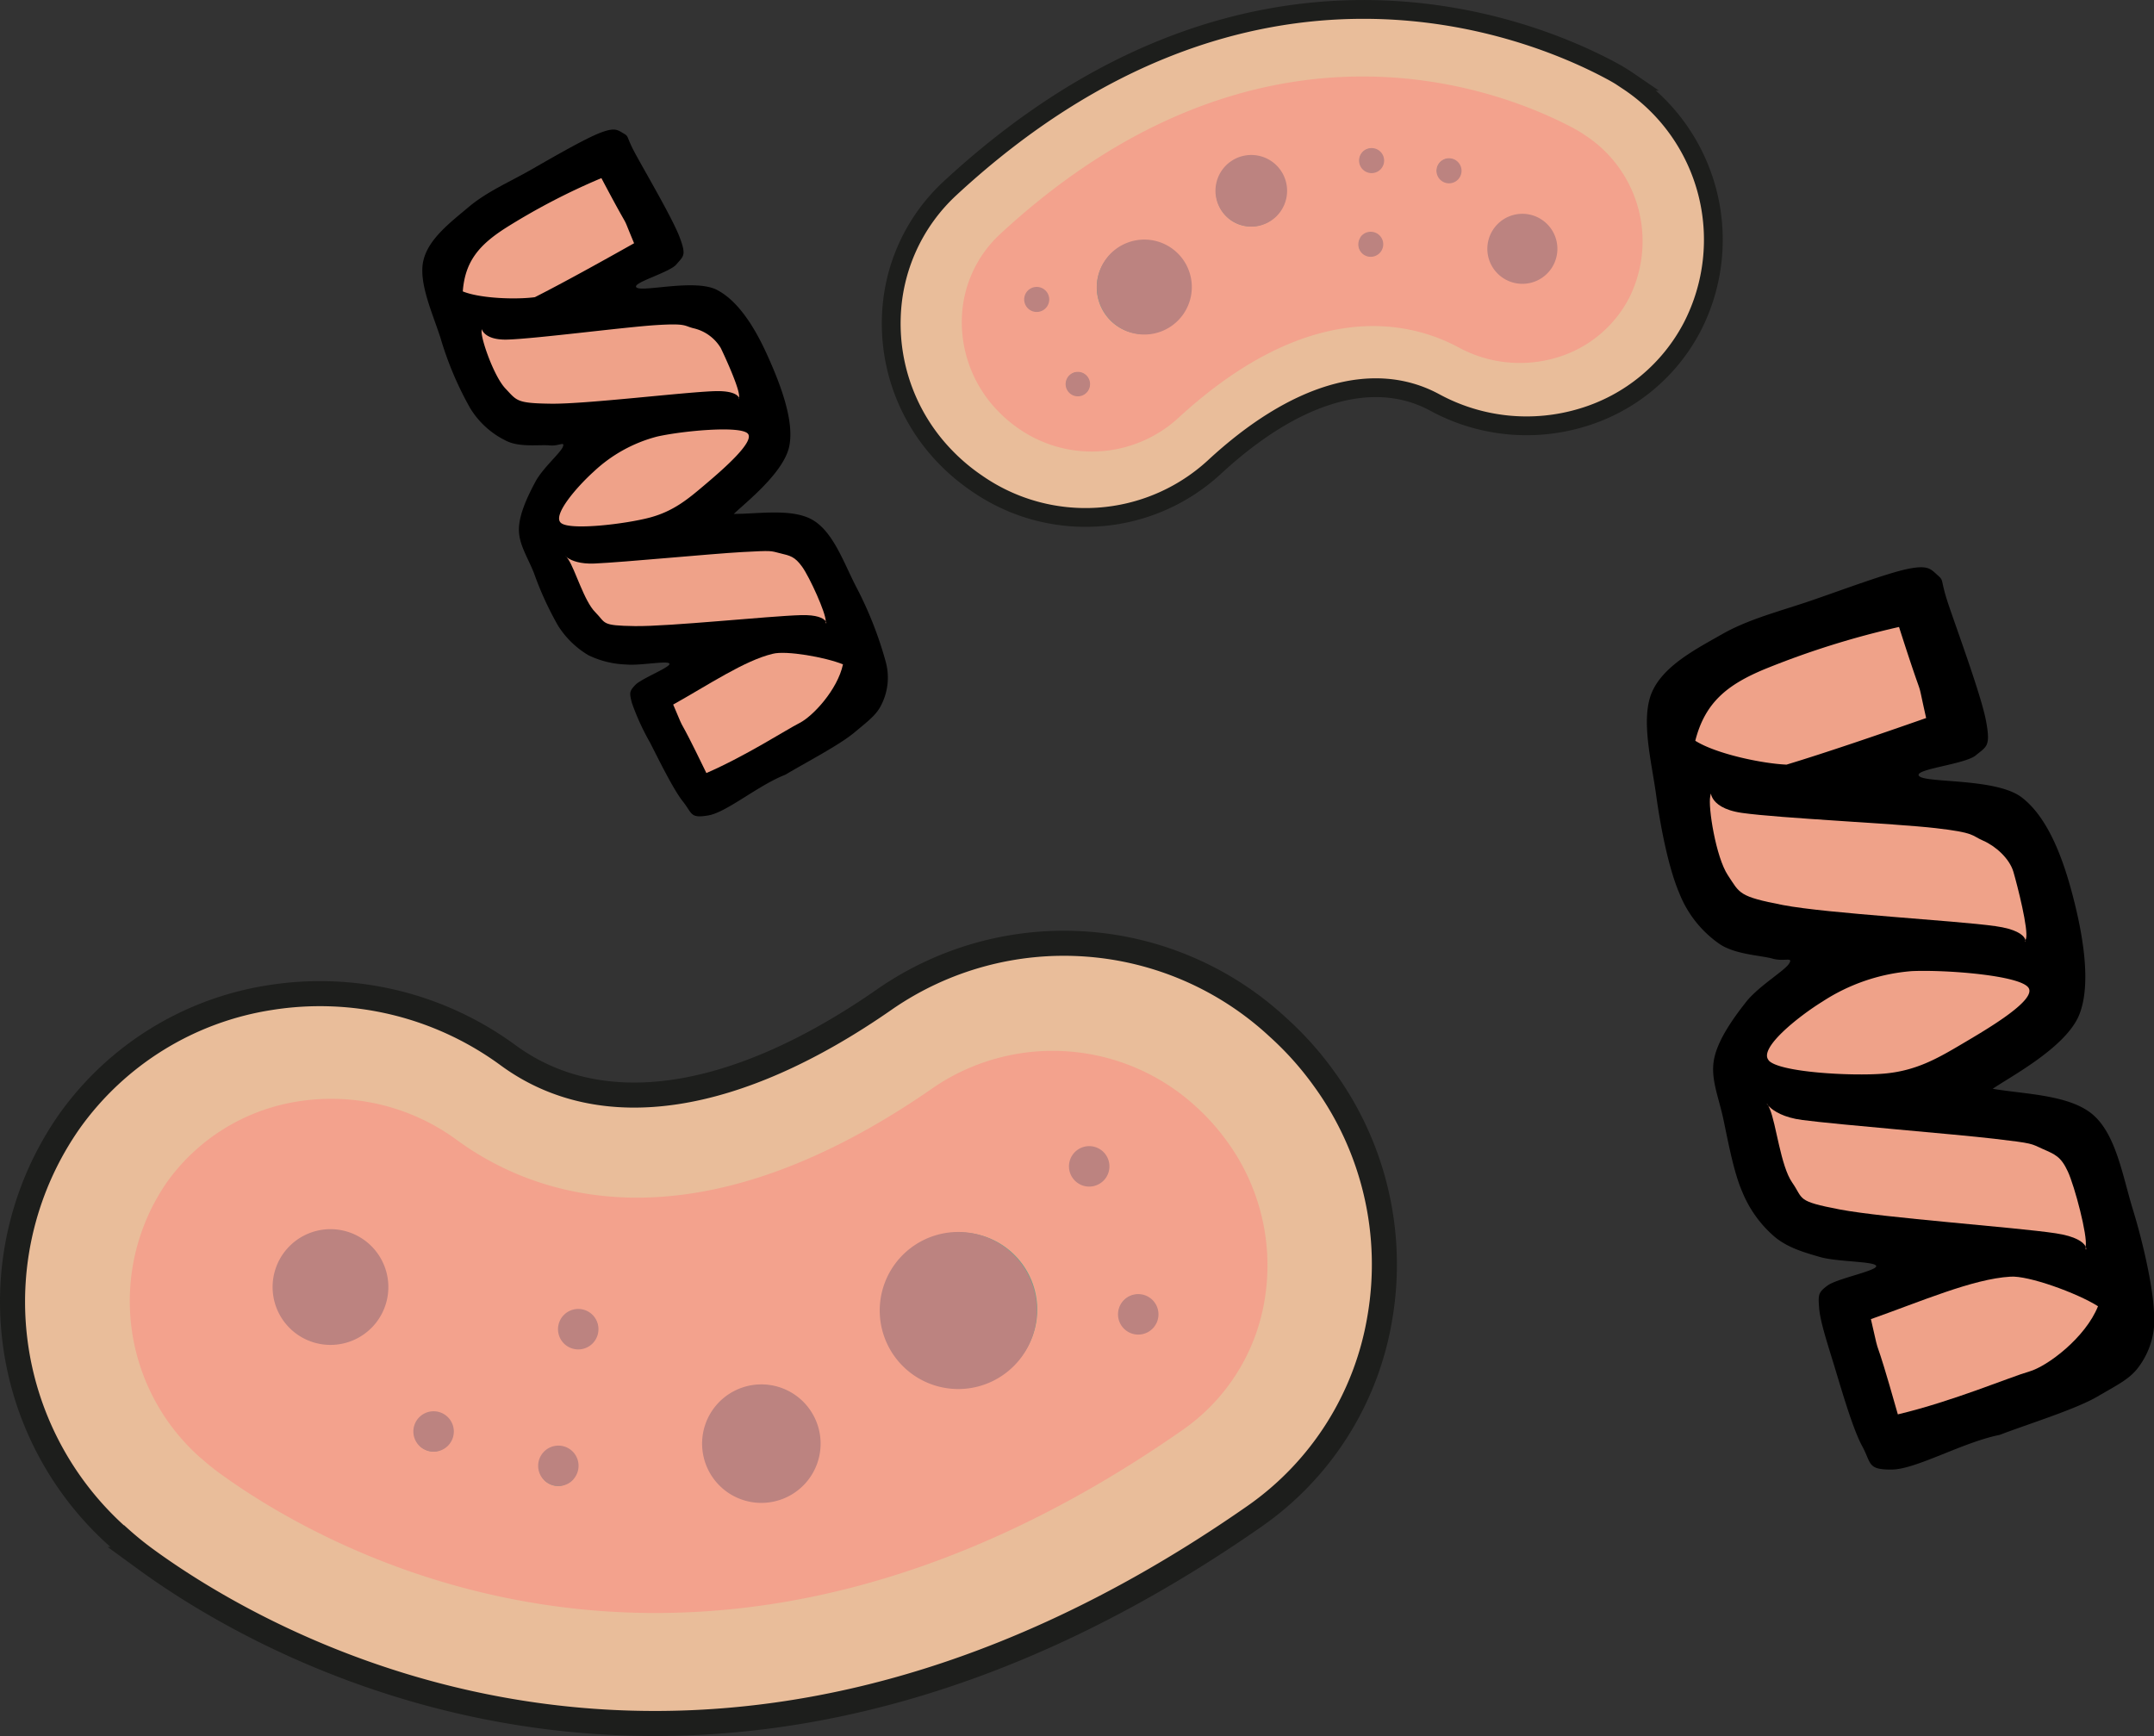 <svg xmlns="http://www.w3.org/2000/svg" xmlns:xlink="http://www.w3.org/1999/xlink" viewBox="0 0 343.91 277.19"><rect x="0" y="0" width="343.91" height="277.19" fill="#333333" stroke="none"/><defs><style>.cls-1,.cls-10,.cls-2,.cls-5{fill:none;}.cls-1{clip-rule:evenodd;}.cls-12,.cls-13,.cls-2,.cls-3,.cls-4,.cls-7,.cls-8,.cls-9{fill-rule:evenodd;}.cls-3{fill:#fff;}.cls-4{fill:#e9bd9a;}.cls-10,.cls-5{stroke:#1d1e1c;stroke-miterlimit:8;}.cls-5{stroke-width:4px;}.cls-6{clip-path:url(#clip-path);}.cls-7{fill:#f3a28d;}.cls-8{fill:#159f84;opacity:0.57;}.cls-9{fill:#bc8380;}.cls-10{stroke-width:3px;}.cls-11{clip-path:url(#clip-path-10);}.cls-13{fill:#efa289;}</style><clipPath id="clip-path" transform="translate(-24.69 -35.35)"><polygon class="cls-1" points="148.55 376.07 272.38 230.88 123.82 104.19 0 249.38 148.55 376.07 148.55 376.07"/></clipPath><clipPath id="clip-path-10" transform="translate(-24.69 -35.35)"><polygon class="cls-1" points="213.95 0 151.84 97.23 251.32 160.78 313.43 63.55 213.95 0 213.95 0"/></clipPath></defs><g id="Слой_2" data-name="Слой 2"><g id="Слой_1-2" data-name="Слой 1"><path class="cls-3" d="M43.68,280.88a50.25,50.25,0,0,1-7.85-66.56,48.4,48.4,0,0,1,31.91-19.67,50.75,50.75,0,0,1,38.16,9.26c14.87,10.83,36.23,7.61,60.14-9.07a50.24,50.24,0,0,1,62.66,4.51,51.43,51.43,0,0,1,7.4,8.27A50.41,50.41,0,0,1,245,245.75,48.25,48.25,0,0,1,225,277.45c-88.39,61.66-157.83,20.88-177,6.9a52.57,52.57,0,0,1-4.27-3.47Z" transform="translate(-24.69 -35.35)"/><path class="cls-4" d="M43.68,280.88a50.25,50.25,0,0,1-7.85-66.56,48.4,48.4,0,0,1,31.91-19.67,50.75,50.75,0,0,1,38.16,9.26c14.87,10.83,36.23,7.61,60.14-9.07a50.24,50.24,0,0,1,62.66,4.51,51.43,51.43,0,0,1,7.4,8.27A50.41,50.41,0,0,1,245,245.75,48.25,48.25,0,0,1,225,277.45c-88.39,61.66-157.83,20.88-177,6.9a52.57,52.57,0,0,1-4.27-3.47Z" transform="translate(-24.69 -35.35)"/><path class="cls-5" d="M43.68,280.88a50.25,50.25,0,0,1-7.85-66.56,48.4,48.4,0,0,1,31.91-19.67,50.75,50.75,0,0,1,38.16,9.26c14.87,10.83,36.23,7.61,60.14-9.07a50.24,50.24,0,0,1,62.66,4.51,51.43,51.43,0,0,1,7.4,8.27A50.41,50.41,0,0,1,245,245.75,48.25,48.25,0,0,1,225,277.45c-88.39,61.66-157.83,20.88-177,6.9a52.57,52.57,0,0,1-4.27-3.47Z" transform="translate(-24.69 -35.35)"/><g class="cls-6"><path class="cls-7" d="M56.8,268.21a33.37,33.37,0,0,1-5.42-44.15,31.7,31.7,0,0,1,20.87-12.84,33.88,33.88,0,0,1,25.5,6.24c11.67,8.5,37.1,18.68,76.21-8.61A33.83,33.83,0,0,1,215.59,212a35.74,35.74,0,0,1,5,5.58,33.61,33.61,0,0,1,6,25.4,31.48,31.48,0,0,1-13.09,20.7c-77.37,54-137.26,18.91-153.78,6.88a36,36,0,0,1-2.9-2.36Z" transform="translate(-24.69 -35.35)"/><g class="cls-6"><path class="cls-8" d="M187.12,252.72a12.32,12.32,0,1,1-.88-17.4,12.32,12.32,0,0,1,.88,17.4Z" transform="translate(-24.69 -35.35)"/><g class="cls-6"><path class="cls-9" d="M84.31,247.05A9.24,9.24,0,1,1,83.65,234a9.24,9.24,0,0,1,.66,13.05Z" transform="translate(-24.69 -35.35)"/><g class="cls-6"><path class="cls-8" d="M153.2,271.9a9.24,9.24,0,1,1-.67-13,9.25,9.25,0,0,1,.67,13Z" transform="translate(-24.69 -35.35)"/><g class="cls-6"><path class="cls-8" d="M115,249.84a3.17,3.17,0,0,1-.7-1,3.63,3.63,0,0,1-.32-1.17,3.39,3.39,0,0,1,.8-2.22,3.24,3.24,0,0,1,2.13-1,3.42,3.42,0,0,1,1.19.2,3.13,3.13,0,0,1,2.06,2.73,3.28,3.28,0,0,1-.8,2.22,3.19,3.19,0,0,1-1,.71,3.4,3.4,0,0,1-1.16.32,3.27,3.27,0,0,1-2.23-.81Z" transform="translate(-24.69 -35.35)"/><g class="cls-6"><path class="cls-8" d="M91.84,266.3a3,3,0,0,1-.71-1,3.63,3.63,0,0,1-.32-1.17A3.19,3.19,0,0,1,91,263a3,3,0,0,1,.61-1,3.19,3.19,0,0,1,2.12-1,3.42,3.42,0,0,1,1.19.2A3.13,3.13,0,0,1,97,263.86a3.23,3.23,0,0,1-.8,2.22,3.08,3.08,0,0,1-1,.71,3.34,3.34,0,0,1-1.16.32,3.22,3.22,0,0,1-2.22-.81Z" transform="translate(-24.69 -35.35)"/><g class="cls-6"><path class="cls-8" d="M111.75,271.83a3.17,3.17,0,0,1-.7-1,3.63,3.63,0,0,1-.32-1.17,3.39,3.39,0,0,1,.8-2.22,3.26,3.26,0,0,1,2.13-1,3.46,3.46,0,0,1,1.19.2,3.14,3.14,0,0,1,2.06,2.73,3.24,3.24,0,0,1-.81,2.22,2.8,2.8,0,0,1-1,.7,3.1,3.1,0,0,1-1.16.33,3.24,3.24,0,0,1-2.22-.81Z" transform="translate(-24.69 -35.35)"/><g class="cls-6"><path class="cls-8" d="M196.56,223.89a3.34,3.34,0,0,1-.7-1,3.4,3.4,0,0,1-.32-1.16,3.2,3.2,0,0,1,.2-1.19,3,3,0,0,1,.6-1,3.2,3.2,0,0,1,2.13-1,3.76,3.76,0,0,1,1.19.2,3.14,3.14,0,0,1,2.05,2.73,3.21,3.21,0,0,1-.8,2.23,3.39,3.39,0,0,1-2.13,1,3.28,3.28,0,0,1-2.22-.8Z" transform="translate(-24.69 -35.35)"/><g class="cls-6"><path class="cls-8" d="M204.31,247.49a3.19,3.19,0,0,1-.71-1,3.65,3.65,0,0,1-.32-1.16,3.2,3.2,0,0,1,.2-1.19,3,3,0,0,1,2.73-2.06,3.67,3.67,0,0,1,1.19.2,3.15,3.15,0,0,1,2.06,2.73,3.22,3.22,0,0,1-.8,2.22,3.08,3.08,0,0,1-1,.71,3.14,3.14,0,0,1-1.16.32,3.26,3.26,0,0,1-2.22-.8Z" transform="translate(-24.69 -35.35)"/></g></g></g></g></g></g></g></g></g><path class="cls-9" d="M96.32,266.08a3.23,3.23,0,1,1-.23-4.55,3.23,3.23,0,0,1,.23,4.55Z" transform="translate(-24.69 -35.35)"/><path class="cls-9" d="M116.25,271.56A3.23,3.23,0,1,1,116,267a3.23,3.23,0,0,1,.24,4.55Z" transform="translate(-24.69 -35.35)"/><path class="cls-9" d="M119.41,249.75a3.23,3.23,0,1,1-.23-4.56,3.24,3.24,0,0,1,.23,4.56Z" transform="translate(-24.69 -35.35)"/><path class="cls-9" d="M201,223.74a3.23,3.23,0,1,1-.24-4.55,3.23,3.23,0,0,1,.24,4.55Z" transform="translate(-24.69 -35.35)"/><path class="cls-9" d="M187,253a12.54,12.54,0,1,1-.9-17.7A12.53,12.53,0,0,1,187,253Z" transform="translate(-24.69 -35.35)"/><path class="cls-9" d="M153.27,272.2a9.46,9.46,0,1,1-.68-13.36,9.46,9.46,0,0,1,.68,13.36Z" transform="translate(-24.69 -35.35)"/><path class="cls-9" d="M208.83,247.37a3.23,3.23,0,1,1-.24-4.55,3.23,3.23,0,0,1,.24,4.55Z" transform="translate(-24.69 -35.35)"/><path class="cls-3" d="M284.66,48.31a30.39,30.39,0,0,1,10.22,39.22A29.23,29.23,0,0,1,277.4,102a30.68,30.68,0,0,1-23.62-2.38C244,94.32,231.45,98,218.51,110a30.37,30.37,0,0,1-37.9,2.5,31.7,31.7,0,0,1-5.12-4.34A30.51,30.51,0,0,1,167,86.05a29.24,29.24,0,0,1,9.39-20.65c47.83-44.26,92.8-25.59,105.45-18.81a31.69,31.69,0,0,1,2.85,1.72Z" transform="translate(-24.69 -35.35)"/><path class="cls-4" d="M284.66,48.31a30.39,30.39,0,0,1,10.22,39.22A29.23,29.23,0,0,1,277.4,102a30.68,30.68,0,0,1-23.62-2.38C244,94.32,231.45,98,218.51,110a30.37,30.37,0,0,1-37.9,2.5,31.7,31.7,0,0,1-5.12-4.34A30.51,30.51,0,0,1,167,86.05a29.24,29.24,0,0,1,9.39-20.65c47.83-44.26,92.8-25.59,105.45-18.81a29.53,29.53,0,0,1,2.85,1.72Z" transform="translate(-24.69 -35.35)"/><path class="cls-10" d="M284.66,48.31a30.39,30.39,0,0,1,10.22,39.22A29.23,29.23,0,0,1,277.4,102a30.68,30.68,0,0,1-23.62-2.38C244,94.32,231.45,98,218.51,110a30.37,30.37,0,0,1-37.9,2.5,31.7,31.7,0,0,1-5.12-4.34A30.51,30.51,0,0,1,167,86.05a29.24,29.24,0,0,1,9.39-20.65c47.83-44.26,92.8-25.59,105.45-18.81a29.53,29.53,0,0,1,2.85,1.72Z" transform="translate(-24.69 -35.35)"/><g class="cls-11"><path class="cls-7" d="M277.85,57a20.18,20.18,0,0,1,6.91,26,19.12,19.12,0,0,1-11.44,9.42,20.51,20.51,0,0,1-15.79-1.62c-7.69-4.12-23.76-8.11-44.92,11.48a20.46,20.46,0,0,1-25.2,1.56,21.4,21.4,0,0,1-3.45-2.93,20.34,20.34,0,0,1-5.7-14.71,19.06,19.06,0,0,1,6.13-13.49C226.25,34,265,50,275.92,55.82A21,21,0,0,1,277.85,57Z" transform="translate(-24.69 -35.35)"/><g class="cls-11"><path class="cls-8" d="M201.08,77.07a7.45,7.45,0,1,1,2,10.35,7.46,7.46,0,0,1-2-10.35Z" transform="translate(-24.69 -35.35)"/><g class="cls-11"><path class="cls-9" d="M263.13,71.94a5.59,5.59,0,1,1,1.48,7.76,5.58,5.58,0,0,1-1.48-7.76Z" transform="translate(-24.69 -35.35)"/><g class="cls-11"><path class="cls-8" d="M219.81,62.77a5.59,5.59,0,1,1,1.48,7.77,5.59,5.59,0,0,1-1.48-7.77Z" transform="translate(-24.69 -35.35)"/><g class="cls-11"><path class="cls-8" d="M244.52,72.82a1.77,1.77,0,0,1,.5.52,2.23,2.23,0,0,1,.29.67,1.93,1.93,0,0,1,0,.72,2,2,0,0,1-.28.67,1.91,1.91,0,0,1-1.19.79,2,2,0,0,1-.73,0,1.91,1.91,0,0,1-1.46-1.46,2,2,0,0,1,.3-1.4,1.77,1.77,0,0,1,.52-.5,1.82,1.82,0,0,1,.67-.29,2,2,0,0,1,1.4.3Z" transform="translate(-24.69 -35.35)"/><g class="cls-11"><path class="cls-8" d="M257,61a1.66,1.66,0,0,1,.5.52,2.23,2.23,0,0,1,.29.67,1.75,1.75,0,0,1,0,.72,1.79,1.79,0,0,1-.27.67,1.91,1.91,0,0,1-1.19.79,2,2,0,0,1-.73,0,1.91,1.91,0,0,1-1.46-1.46,2,2,0,0,1,.3-1.4A1.77,1.77,0,0,1,255,61a1.82,1.82,0,0,1,.67-.29,1.94,1.94,0,0,1,1.4.3Z" transform="translate(-24.69 -35.35)"/><g class="cls-11"><path class="cls-8" d="M244.64,59.38a1.77,1.77,0,0,1,.5.52,2,2,0,0,1,.29.67,1.93,1.93,0,0,1,0,.72,1.8,1.8,0,0,1-.28.67,1.89,1.89,0,0,1-1.19.79,1.94,1.94,0,0,1-.72,0,1.87,1.87,0,0,1-1.46-1.46,2,2,0,0,1,.29-1.4,2,2,0,0,1,1.19-.79,2,2,0,0,1,1.4.3Z" transform="translate(-24.69 -35.35)"/><g class="cls-11"><path class="cls-8" d="M197.82,95.13a1.94,1.94,0,0,1,.51.52,2,2,0,0,1,.28.67,1.8,1.8,0,0,1,0,.73,1.85,1.85,0,0,1-.27.67,2,2,0,0,1-1.19.79,2.24,2.24,0,0,1-.73,0A1.89,1.89,0,0,1,194.94,97a1.92,1.92,0,0,1,.3-1.4,1.77,1.77,0,0,1,.52-.5,1.82,1.82,0,0,1,.67-.29,2,2,0,0,1,1.39.3Z" transform="translate(-24.69 -35.35)"/><g class="cls-11"><path class="cls-8" d="M191.23,81.64a1.77,1.77,0,0,1,.5.52,2.23,2.23,0,0,1,.29.67,1.74,1.74,0,0,1,0,.72,1.79,1.79,0,0,1-.27.67,1.91,1.91,0,0,1-1.19.79,2,2,0,0,1-.73,0,1.91,1.91,0,0,1-1.46-1.46,2,2,0,0,1,.3-1.4,1.77,1.77,0,0,1,.52-.5,1.82,1.82,0,0,1,.67-.29,2,2,0,0,1,1.4.3Z" transform="translate(-24.69 -35.35)"/></g></g></g></g></g></g></g></g></g><path class="cls-9" d="M254.36,61.54a2,2,0,1,1,.52,2.71,2,2,0,0,1-.52-2.71Z" transform="translate(-24.69 -35.35)"/><path class="cls-9" d="M242,59.91a2,2,0,1,1,.52,2.71,2,2,0,0,1-.52-2.71Z" transform="translate(-24.69 -35.35)"/><path class="cls-9" d="M241.88,73.24A2,2,0,1,1,242.4,76a2,2,0,0,1-.52-2.71Z" transform="translate(-24.69 -35.35)"/><path class="cls-9" d="M195.17,95.58a1.95,1.95,0,1,1,.51,2.71,1.95,1.95,0,0,1-.51-2.71Z" transform="translate(-24.69 -35.35)"/><path class="cls-9" d="M201.13,76.92a7.58,7.58,0,1,1,2,10.53,7.57,7.57,0,0,1-2-10.53Z" transform="translate(-24.69 -35.35)"/><path class="cls-9" d="M219.74,62.6a5.72,5.72,0,1,1,1.52,7.95,5.73,5.73,0,0,1-1.52-7.95Z" transform="translate(-24.69 -35.35)"/><path class="cls-9" d="M188.53,82.08a2,2,0,1,1,.52,2.71,2,2,0,0,1-.52-2.71Z" transform="translate(-24.69 -35.35)"/><path class="cls-12" d="M92.28,77c.76-3.48,4.39-6.2,7.28-8.63s6.57-4,10.06-6,8.41-4.84,10.84-5.79,2.84-.47,3.78.07.36.4,1.85,3.17,6,10.44,7.11,13.4.62,3-.52,4.35-7.4,3-6.32,3.71,9.31-1.43,12.78.35,6.11,6.13,8,10.3,4.45,10.44,3.56,14.69-7,9-8.85,10.79c4,0,9.4-.94,12.65,1s4.91,6.8,6.84,10.55a60,60,0,0,1,4.75,12,9.58,9.58,0,0,1-.6,6.76c-.8,1.73-2,2.6-4.41,4.61s-7.74,4.77-11,6.72c-4.39,1.72-9.36,6-12.3,6.5s-2.52-.29-4.07-2.24-3.92-6.83-5.25-9.42a38.16,38.16,0,0,1-2.89-6.33c-.38-1.53-.44-1.81.56-2.85s5.69-2.85,5.44-3.39-4.79.36-6.95.13a14.77,14.77,0,0,1-6-1.49,14.43,14.43,0,0,1-4.85-4.74,51.84,51.84,0,0,1-3.81-8.32c-1-2.56-2.45-4.62-2.42-7.06s1.46-5.37,2.63-7.56,4-4.6,4.38-5.57-.61-.09-2.1-.24-4.67.33-6.78-.66a13.72,13.72,0,0,1-5.9-5.27A53.45,53.45,0,0,1,95,89.24c-1.27-3.92-3.49-8.75-2.73-12.22Z" transform="translate(-24.69 -35.35)"/><path class="cls-13" d="M137.46,158.79c6.33-2.75,12.77-6.93,14.89-8s6.06-5.3,6.93-9.36c-2.82-1.15-9.09-2.24-11.2-1.69-4.52,1.07-10.33,5-15.91,8.11,2.46,5.85,0,0,5.29,10.91Z" transform="translate(-24.69 -35.35)"/><path class="cls-13" d="M120.71,63.79A105.65,105.65,0,0,0,105.5,71.7c-4.29,2.73-6.56,5.36-6.92,10.18,2.82,1.15,8.61,1.32,11.51.92,4.42-2.24,10.26-5.47,15.84-8.61-2.45-5.86.1-.33-5.22-10.4Z" transform="translate(-24.69 -35.35)"/><path class="cls-13" d="M156.52,134.5c0,1.28,1.14-1.07-3.94-.93s-21.05,1.83-26.53,1.75-4.55-.45-6.32-2.22-3.19-6.75-4.29-8.41-.47.84,4.16.64,18.64-1.56,23.58-1.83,4.46-.2,6.06.19,2.34.51,3.53,2.17,3.78,7.36,3.75,8.64Z" transform="translate(-24.69 -35.35)"/><path class="cls-13" d="M142.69,98.75c-.17,1.14,1.07-1.11-3.94-.94s-20.52,2.07-26.08,2-5.43-.48-7.27-2.41-3.89-7.84-3.82-9.14-.46,1.47,4.19,1.31,18.73-2,23.67-2.31,4.4.12,6,.51a6.86,6.86,0,0,1,4.33,3.15c.76,1.57,3.09,6.67,2.92,7.82Z" transform="translate(-24.69 -35.35)"/><path class="cls-13" d="M114.27,118.86c1.49,1.22,10.35.15,14.17-.87s6.15-3,8.76-5.21,8.13-6.93,6.87-8.21-10.35-.43-14.43.48a23.34,23.34,0,0,0-10.15,5.6c-2.56,2.3-6.71,7-5.22,8.21Z" transform="translate(-24.69 -35.35)"/><path class="cls-12" d="M288.39,146c1.77-4.29,7.05-7,11.31-9.42S309,132.92,314,131.2s11.89-4.3,15.24-5,3.74.05,4.82,1,.37.6,1.66,4.48,5.33,14.78,6.07,18.83.11,4-1.66,5.46-10.19,2.21-9,3.32,12.27.29,16.32,3.36,6.44,9.26,8,15.05,3.32,14.41,1.22,19.66-11.06,9.93-13.82,11.84c5.08.87,12.28.93,16,4.14s4.75,9.85,6.37,15.11,3.2,12.27,3.38,16.43a12.61,12.61,0,0,1-2.31,8.54c-1.43,2.05-3.23,2.88-6.72,4.92s-11,4.36-15.61,6.12c-6,1.21-13.37,5.53-17.27,5.54s-3.16-.95-4.71-3.8-3.47-9.65-4.59-13.29-2.11-6.72-2.26-8.77-.15-2.43,1.37-3.54,7.94-2.36,7.75-3.11-6.23-.64-8.94-1.42-5.25-1.53-7.32-3.27a18.8,18.8,0,0,1-5.14-7.18c-1.36-3.12-2.25-8-3-11.55s-2.09-6.49-1.49-9.6,3.09-6.56,5.09-9.11,6.18-5,6.89-6.15-.77-.26-2.63-.79-6.07-.65-8.56-2.4a17.83,17.83,0,0,1-6.36-8.1c-1.68-3.95-2.95-10.32-3.68-15.64s-2.48-12-.71-16.31Z" transform="translate(-24.69 -35.35)"/><path class="cls-13" d="M327.73,261.18c8.75-2.08,18-6,20.93-6.83s9-5.42,11-10.43c-3.35-2.12-11.15-4.94-14-4.72-6,.35-14.38,4-22.26,6.78,1.82,8.07,0,0,4.3,15.2Z" transform="translate(-24.69 -35.35)"/><path class="cls-13" d="M327.89,135.46a136.56,136.56,0,0,0-21.32,6.68c-6.14,2.53-9.65,5.39-11.21,11.49,3.36,2.12,10.75,3.65,14.57,3.81,6.17-1.87,14.41-4.68,22.29-7.44-1.82-8.08.19-.41-4.33-14.54Z" transform="translate(-24.69 -35.35)"/><path class="cls-13" d="M357.73,234.36c-.34,1.64,1.7-1.11-4.84-2.09s-27.44-2.46-34.45-3.8-5.74-1.62-7.6-4.29-2.56-9.38-3.59-11.78-.79,1,5.18,1.78,24.28,2.25,30.68,3,5.77.76,7.73,1.63,2.89,1.19,4,3.59,3.18,10.3,2.85,11.94Z" transform="translate(-24.69 -35.35)"/><path class="cls-13" d="M348.13,185.32c-.48,1.44,1.62-1.18-4.84-2.09s-26.81-2-33.93-3.37-6.86-1.85-8.79-4.75-3.19-10.94-2.82-12.6-.91,1.79,5.08,2.64,24.5,1.69,30.91,2.43,5.62,1.15,7.58,2,4.21,2.83,4.84,5,2.45,9.26,2,10.69Z" transform="translate(-24.69 -35.35)"/><path class="cls-13" d="M307.07,204.66c1.64,1.91,13.25,2.55,18.38,2.12s8.57-2.42,12.43-4.7,12-7,10.69-9-13.19-2.91-18.63-2.67a30.44,30.44,0,0,0-14.3,4.88c-3.81,2.36-10.2,7.43-8.57,9.34Z" transform="translate(-24.69 -35.35)"/></g></g></svg>